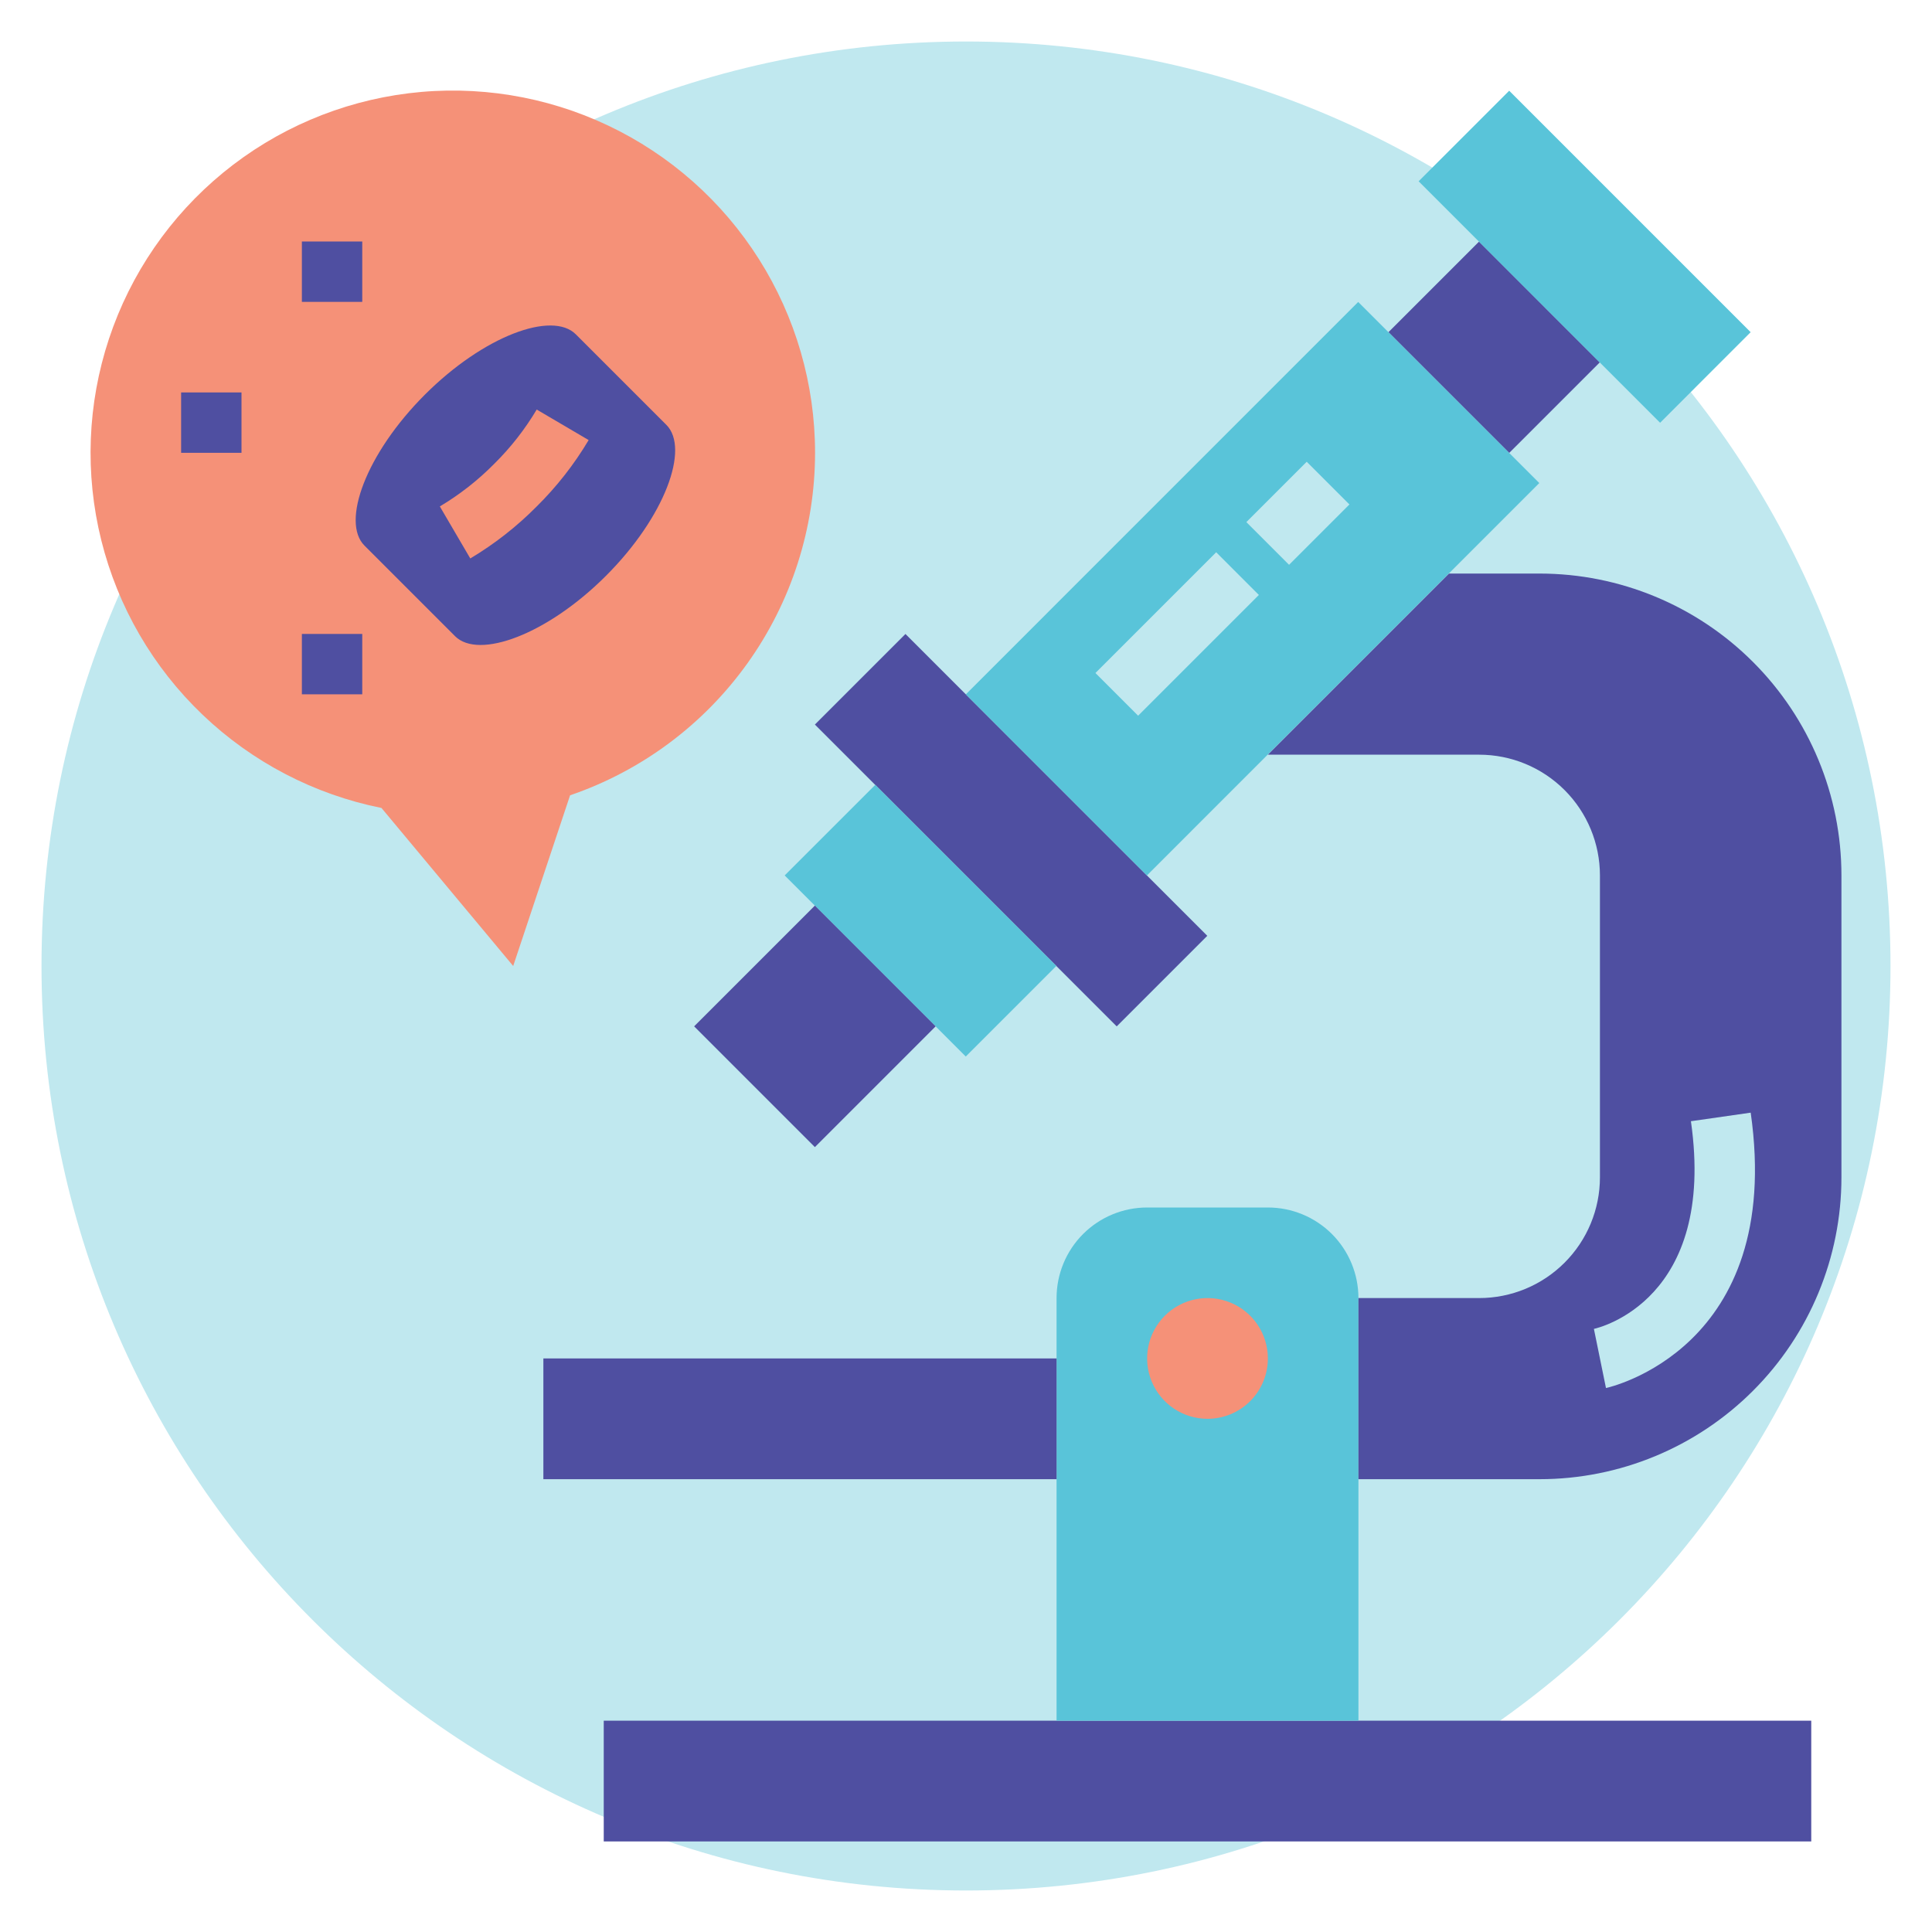 <svg width="120" height="120" viewBox="0 0 120 120" fill="none" xmlns="http://www.w3.org/2000/svg">
<path d="M60 117.422C91.713 117.422 117.422 91.713 117.422 60C117.422 28.287 91.713 2.578 60 2.578C28.287 2.578 2.578 28.287 2.578 60C2.578 91.713 28.287 117.422 60 117.422Z" fill="#C0E8EF"/>
<path d="M50.625 28.125C50.625 23.865 49.416 19.692 47.137 16.092C44.859 12.492 41.605 9.613 37.755 7.79C33.904 5.966 29.615 5.274 25.386 5.792C21.158 6.311 17.163 8.019 13.867 10.719C10.572 13.419 8.11 16.998 6.769 21.042C5.428 25.086 5.262 29.427 6.292 33.562C7.321 37.696 9.503 41.453 12.584 44.395C15.665 47.338 19.517 49.346 23.694 50.184L31.875 60L35.409 49.397C39.846 47.879 43.697 45.013 46.425 41.199C49.153 37.385 50.622 32.814 50.625 28.125Z" fill="#F59178"/>
<path d="M37.5 106.875H112.5V114.375H37.5V106.875Z" fill="#4F4FA1"/>
<path d="M71.25 75H78.75C80.242 75 81.673 75.593 82.728 76.647C83.782 77.702 84.375 79.133 84.375 80.625V106.875H65.625V80.625C65.625 79.133 66.218 77.702 67.272 76.647C68.327 75.593 69.758 75 71.25 75Z" fill="#59C4D9"/>
<path d="M50.614 45.003L56.239 39.378L74.986 58.125L69.361 63.75L50.614 45.003Z" fill="#4F4FA1"/>
<path d="M48.738 54.374L54.363 48.75L65.611 59.998L59.986 65.622L48.738 54.374Z" fill="#59C4D9"/>
<path d="M43.114 63.748L50.614 56.248L58.115 63.748L50.614 71.249L43.114 63.748Z" fill="#4F4FA1"/>
<path d="M86.239 20.633L91.865 15.007L99.365 22.508L93.739 28.133L86.239 20.633Z" fill="#4F4FA1"/>
<path d="M88.114 11.26L93.738 5.635L108.736 20.633L103.112 26.258L88.114 11.26Z" fill="#59C4D9"/>
<path d="M33.75 84.375H65.625V91.875H33.75V84.375Z" fill="#4F4FA1"/>
<path d="M59.99 43.127L84.361 18.755L95.609 30.003L71.238 54.375L59.99 43.127Z" fill="#59C4D9"/>
<path d="M90 35.625L78.75 46.875H91.875C93.864 46.875 95.772 47.665 97.178 49.072C98.585 50.478 99.375 52.386 99.375 54.375V73.125C99.375 75.114 98.585 77.022 97.178 78.428C95.772 79.835 93.864 80.625 91.875 80.625H84.375V91.875H95.625C100.598 91.875 105.367 89.9 108.883 86.383C112.4 82.867 114.375 78.098 114.375 73.125V54.375C114.375 49.402 112.4 44.633 108.883 41.117C105.367 37.6 100.598 35.625 95.625 35.625H90Z" fill="#4F4FA1"/>
<path d="M75 88.125C74.258 88.125 73.533 87.905 72.917 87.493C72.3 87.081 71.819 86.495 71.535 85.81C71.252 85.125 71.177 84.371 71.322 83.643C71.467 82.916 71.824 82.248 72.348 81.723C72.873 81.199 73.541 80.842 74.268 80.697C74.996 80.552 75.75 80.627 76.435 80.91C77.12 81.194 77.706 81.675 78.118 82.292C78.53 82.908 78.75 83.633 78.75 84.375C78.75 85.37 78.355 86.323 77.652 87.027C76.948 87.73 75.995 88.125 75 88.125Z" fill="#F59178"/>
<path d="M68.039 41.802L75.54 34.302L78.191 36.954L70.691 44.454L68.039 41.802Z" fill="#C0E8EF"/>
<path d="M77.414 32.429L81.163 28.68L83.815 31.332L80.066 35.081L77.414 32.429Z" fill="#C0E8EF"/>
<path d="M99.75 86.213L99 82.538L99.375 84.375L99 82.54C99.311 82.472 106.612 80.747 105.026 69.641L108.739 69.109C110.833 83.813 99.853 86.192 99.75 86.213Z" fill="#C0E8EF"/>
<path d="M26.389 24.514C30.05 20.854 34.299 19.299 35.764 20.764L41.389 26.389C42.853 27.853 41.3 32.104 37.639 35.764C33.977 39.424 29.728 40.978 28.264 39.514L22.639 33.889C21.174 32.425 22.729 28.176 26.389 24.514Z" fill="#4F4FA1"/>
<path d="M29.21 34.687L27.319 31.455C28.551 30.721 29.685 29.833 30.694 28.813C31.714 27.805 32.602 26.671 33.336 25.438L36.562 27.334C35.666 28.84 34.581 30.226 33.334 31.459C32.101 32.704 30.715 33.789 29.21 34.687Z" fill="#F59178"/>
<path d="M18.75 15H22.5V18.75H18.75V15Z" fill="#4F4FA1"/>
<path d="M11.25 24.375H15V28.125H11.25V24.375Z" fill="#4F4FA1"/>
<path d="M18.75 39.375H22.5V43.125H18.75V39.375Z" fill="#4F4FA1"/>
</svg>
